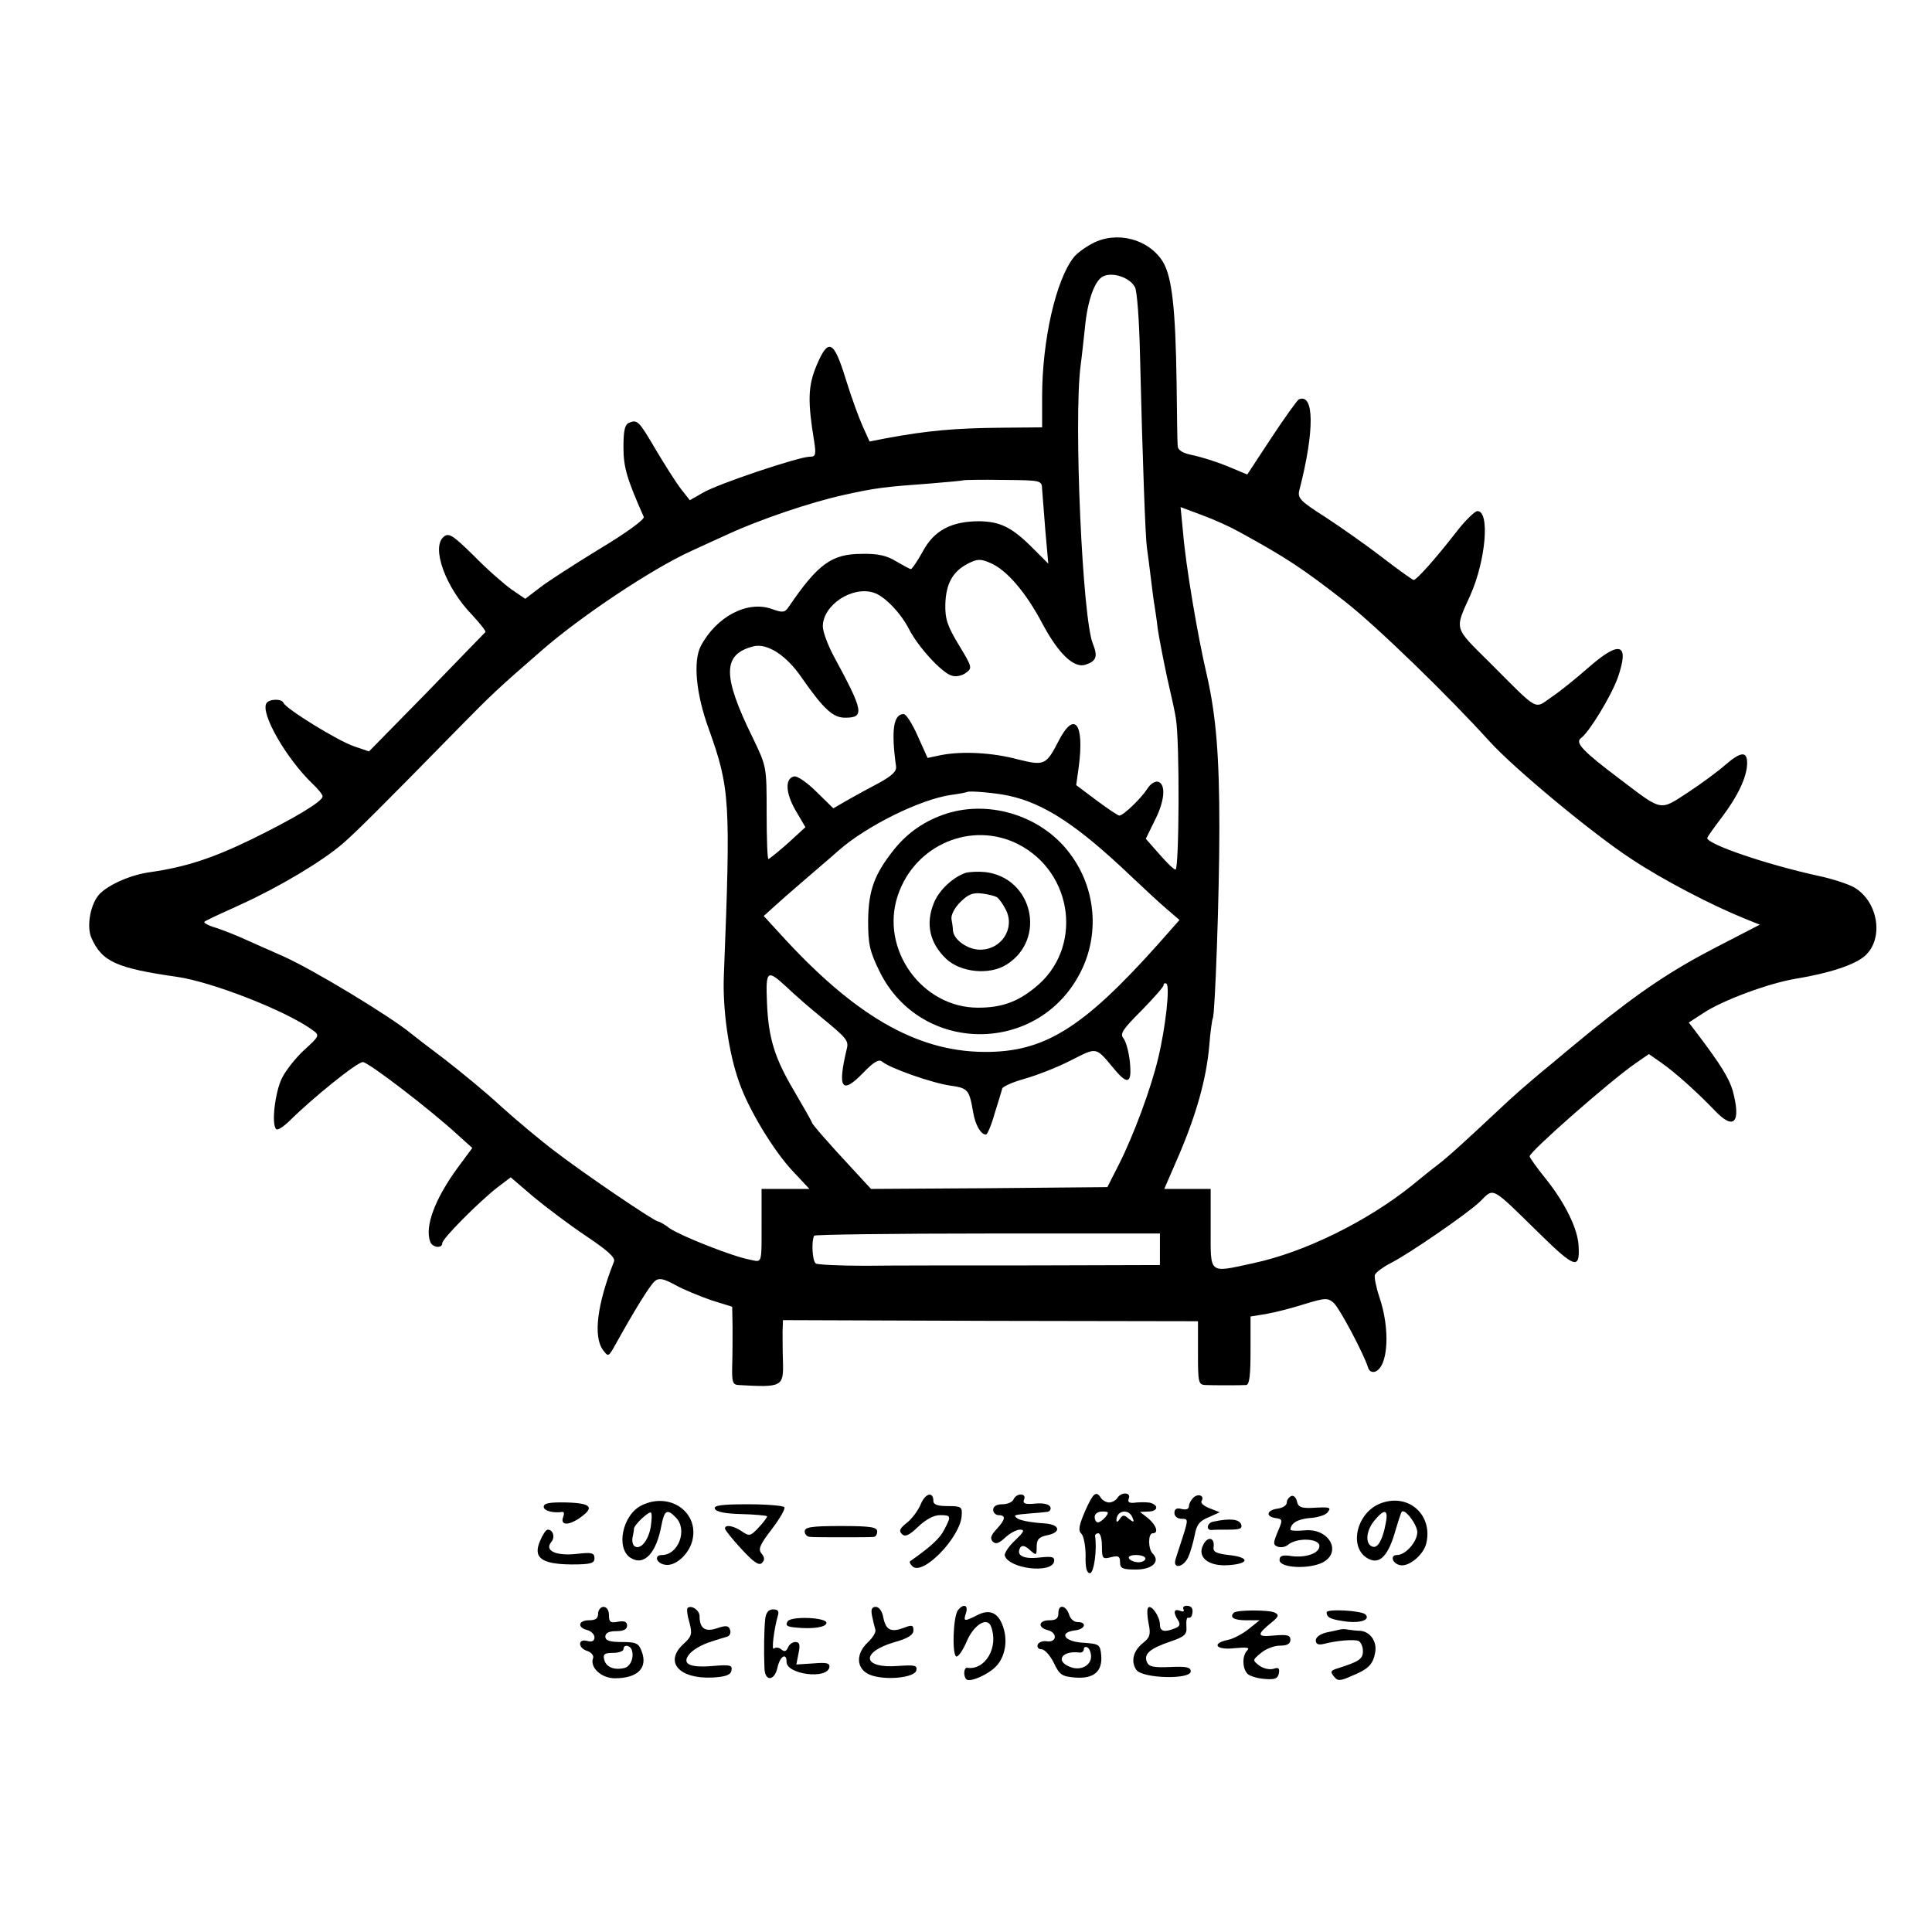 <?xml version="1.0" standalone="no"?>
<!DOCTYPE svg PUBLIC "-//W3C//DTD SVG 20010904//EN"
 "http://www.w3.org/TR/2001/REC-SVG-20010904/DTD/svg10.dtd">
<svg version="1.0" xmlns="http://www.w3.org/2000/svg"
 width="533pt" height="533pt" viewBox="0 0 533 533"
 preserveAspectRatio="xMidYMid meet">
<g transform="translate(0,533) scale(0.1,-0.1)"
fill="#000000" stroke="none">
<path d="M3013 4658 c-21 -11 -43 -28 -50 -37 -50 -62 -88 -230 -88 -386 l0
-84 -110 -1 c-129 -1 -207 -8 -320 -29 l-46 -9 -19 42 c-10 22 -32 82 -47 131
-33 107 -48 114 -81 35 -23 -56 -24 -97 -6 -207 6 -38 4 -43 -12 -43 -30 0
-257 -76 -296 -100 l-35 -20 -25 32 c-14 18 -44 66 -68 106 -47 80 -51 85 -74
76 -12 -5 -16 -20 -16 -68 0 -56 10 -88 56 -192 3 -7 -51 -46 -123 -89 -70
-43 -145 -91 -166 -108 l-38 -29 -38 26 c-21 15 -68 56 -104 93 -58 57 -69 64
-83 52 -35 -29 5 -140 79 -216 22 -24 39 -45 36 -47 -2 -2 -75 -77 -162 -167
l-159 -162 -41 14 c-43 14 -189 104 -195 120 -5 12 -39 11 -47 -1 -17 -28 55
-153 127 -222 15 -14 28 -30 28 -35 0 -14 -77 -60 -195 -118 -109 -53 -183
-77 -280 -91 -53 -7 -112 -33 -139 -59 -26 -26 -38 -89 -24 -122 29 -66 69
-84 237 -108 97 -14 304 -95 375 -148 18 -13 17 -16 -24 -53 -23 -21 -51 -56
-62 -78 -19 -38 -30 -128 -16 -141 4 -4 19 6 35 21 63 63 188 164 204 164 15
0 186 -131 262 -201 l40 -36 -40 -54 c-63 -86 -92 -163 -76 -205 6 -16 33 -19
33 -4 0 13 101 114 152 154 l37 28 63 -54 c35 -29 100 -78 145 -108 58 -39 81
-59 77 -70 -47 -119 -58 -208 -30 -245 14 -19 15 -18 33 14 52 94 97 167 110
177 11 9 23 7 56 -11 23 -13 68 -31 99 -42 l58 -18 1 -55 c0 -30 0 -79 -1
-107 -1 -45 1 -53 17 -54 121 -7 125 -5 123 65 -1 28 -1 65 -1 82 l1 32 573
-2 572 -1 0 -87 c0 -81 1 -88 20 -89 24 -1 95 -1 113 0 9 1 12 27 12 95 l0 94
43 7 c23 4 71 16 105 27 59 18 65 18 82 3 16 -15 81 -137 94 -177 3 -11 11
-15 20 -12 36 14 42 117 11 207 -9 27 -14 54 -12 60 3 7 22 21 43 32 50 25
211 136 246 169 41 40 28 47 167 -89 96 -94 110 -98 106 -32 -2 47 -38 119
-89 183 -25 31 -46 60 -46 64 0 13 221 207 290 255 l39 27 33 -23 c40 -28 99
-81 149 -133 53 -56 73 -33 49 56 -10 33 -32 70 -98 157 l-23 30 40 26 c52 35
182 83 256 95 91 15 162 38 190 63 53 47 37 150 -30 189 -16 9 -61 24 -100 32
-145 32 -305 87 -305 104 0 3 18 28 40 57 44 58 70 112 70 150 0 33 -17 32
-60 -5 -19 -17 -65 -51 -103 -76 -78 -51 -70 -53 -182 32 -109 82 -131 105
-113 118 23 17 83 116 101 166 33 95 7 105 -80 29 -32 -28 -77 -65 -101 -81
-51 -35 -33 -45 -174 96 -98 97 -95 88 -52 183 43 96 55 233 20 233 -7 0 -33
-25 -57 -56 -59 -76 -111 -134 -119 -134 -3 0 -42 28 -85 61 -44 34 -115 84
-158 112 -72 46 -78 53 -72 76 42 163 41 268 -2 249 -4 -2 -38 -49 -75 -105
l-67 -102 -58 24 c-32 13 -75 26 -96 30 -24 5 -37 13 -38 24 -1 9 -2 88 -3
176 -3 207 -13 292 -38 333 -39 63 -128 86 -195 50z m118 -120 c6 -10 12 -94
14 -186 7 -290 15 -506 19 -532 2 -14 7 -52 11 -85 4 -32 8 -66 10 -75 1 -8 6
-37 9 -65 4 -27 16 -88 26 -135 11 -47 22 -97 24 -112 11 -65 9 -418 -1 -417
-5 0 -25 20 -45 43 l-37 42 24 49 c28 54 32 100 11 108 -8 3 -21 -4 -30 -18
-18 -28 -67 -75 -78 -75 -4 0 -32 19 -63 42 l-56 42 7 50 c16 121 -12 157 -56
71 -34 -66 -39 -68 -112 -50 -70 19 -154 23 -211 12 l-38 -8 -27 60 c-15 34
-32 61 -39 61 -28 0 -35 -44 -21 -144 2 -14 -11 -26 -47 -46 -27 -14 -67 -36
-88 -48 l-38 -22 -46 45 c-25 25 -53 45 -62 43 -26 -5 -24 -46 4 -94 l27 -46
-48 -44 c-27 -24 -51 -43 -54 -44 -3 0 -5 57 -5 128 0 127 0 127 -38 206 -85
173 -84 231 2 253 38 9 91 -25 133 -87 60 -86 86 -110 119 -110 55 0 52 17
-31 170 -16 30 -30 67 -30 82 0 58 80 112 140 93 30 -9 75 -56 98 -101 25 -49
91 -121 118 -128 11 -4 29 0 39 8 18 13 17 16 -20 77 -32 53 -38 72 -37 113 2
56 20 89 62 111 26 13 34 14 62 2 45 -19 98 -81 143 -166 44 -83 87 -125 119
-115 31 10 35 23 21 58 -29 70 -53 617 -34 766 4 30 9 78 12 105 7 76 27 132
51 143 27 12 73 -4 87 -30z m-256 -558 c1 -14 5 -65 9 -115 l8 -90 -44 44
c-56 56 -88 72 -146 73 -77 0 -125 -25 -156 -83 -15 -27 -30 -49 -33 -49 -3 0
-21 10 -40 21 -26 16 -50 22 -95 21 -83 0 -121 -27 -202 -146 -11 -16 -16 -17
-47 -6 -67 24 -153 -21 -196 -103 -21 -42 -13 -131 22 -227 59 -165 61 -198
42 -680 -4 -93 13 -216 43 -298 26 -74 95 -188 148 -244 l45 -48 -66 0 -66 0
0 -82 c0 -131 3 -120 -33 -113 -48 9 -189 65 -220 86 -14 11 -29 19 -32 19
-10 0 -202 130 -284 193 -40 30 -108 87 -150 125 -42 39 -113 97 -157 131 -44
33 -84 64 -90 69 -58 48 -271 177 -354 214 -36 16 -84 37 -106 47 -22 10 -57
24 -78 31 -21 6 -36 14 -33 17 2 3 48 24 101 48 105 48 223 118 281 168 37 32
116 111 310 309 103 105 116 117 239 224 109 95 303 224 410 273 22 10 69 32
105 48 87 40 228 88 320 108 86 19 111 22 235 31 50 4 91 8 93 9 1 1 51 2 109
1 107 -1 107 -1 108 -26z m545 -118 c129 -71 172 -99 290 -191 86 -67 282
-257 400 -387 67 -74 285 -255 391 -324 86 -57 218 -126 314 -165 l40 -16
-120 -62 c-122 -63 -209 -121 -345 -231 -41 -34 -77 -63 -80 -66 -3 -3 -30
-25 -60 -50 -30 -25 -80 -68 -110 -97 -93 -87 -144 -134 -173 -156 -16 -12
-47 -37 -70 -56 -124 -100 -298 -186 -440 -216 -124 -27 -117 -32 -117 95 l0
110 -64 0 -64 0 39 90 c49 114 77 213 85 304 3 39 8 74 10 77 6 11 18 342 18
524 0 199 -9 309 -34 420 -26 110 -59 307 -66 394 l-7 72 59 -22 c33 -12 79
-33 104 -47z m-638 -727 c98 -21 190 -81 338 -222 36 -34 80 -75 99 -91 l35
-30 -61 -69 c-206 -230 -313 -297 -480 -295 -186 2 -357 101 -562 327 l-44 48
40 36 c22 20 64 56 93 81 29 25 62 53 74 64 76 67 225 141 310 153 23 3 42 7
44 8 5 4 76 -2 114 -10z m-518 -610 c72 -59 78 -66 72 -89 -26 -109 -14 -127
45 -66 30 31 44 39 53 31 21 -18 138 -59 188 -66 49 -7 52 -11 63 -75 6 -34
21 -60 35 -60 4 0 15 26 24 58 10 31 19 62 21 69 2 6 30 18 62 27 32 9 89 31
126 50 76 38 68 40 124 -27 35 -41 46 -35 40 24 -3 28 -11 57 -18 65 -10 12
-1 25 50 76 33 34 61 65 61 70 0 5 4 7 8 4 10 -6 -2 -119 -23 -206 -20 -84
-68 -213 -108 -292 l-32 -63 -326 -3 -326 -2 -49 53 c-69 74 -114 126 -114
130 0 2 -22 41 -49 87 -54 91 -71 146 -75 242 -4 91 0 95 53 46 25 -24 68 -61
95 -83z m936 -642 l0 -43 -345 -1 c-190 0 -401 0 -469 -1 -68 0 -129 3 -135 6
-10 6 -13 60 -5 77 2 3 217 6 479 6 l475 0 0 -44z"/>
<path d="M2613 3086 c-60 -19 -108 -52 -146 -99 -55 -69 -71 -113 -72 -197 0
-65 4 -84 32 -141 113 -228 436 -230 553 -3 54 104 44 231 -26 326 -75 104
-218 152 -341 114z m196 -85 c154 -79 179 -289 47 -395 -50 -41 -94 -56 -158
-56 -155 0 -271 162 -221 310 47 140 204 206 332 141z"/>
<path d="M2664 2922 c-35 -12 -74 -48 -88 -84 -23 -57 -11 -110 34 -153 40
-38 120 -46 167 -16 111 70 72 239 -58 255 -19 2 -43 1 -55 -2z m86 -67 c6 -4
17 -19 25 -35 26 -51 -12 -110 -71 -110 -34 0 -73 27 -75 53 0 6 -2 21 -4 31
-2 11 8 31 24 47 22 22 35 27 60 24 17 -2 36 -7 41 -10z"/>
<path d="M2540 1180 c-7 -17 -24 -40 -38 -51 -19 -15 -23 -22 -14 -31 9 -9 20
-4 45 20 21 20 43 32 60 32 31 0 32 -2 12 -40 -12 -24 -37 -47 -94 -87 -3 -2
0 -8 6 -14 28 -28 132 79 136 139 2 25 -1 27 -38 27 -28 0 -40 4 -40 14 0 27
-22 22 -35 -9z"/>
<path d="M2796 1193 c-3 -7 -17 -13 -31 -13 -16 0 -25 -6 -25 -15 0 -8 7 -15
15 -15 21 0 19 -12 -6 -39 -16 -17 -18 -26 -10 -34 8 -8 17 -5 34 11 13 12 31
22 41 22 14 0 11 -6 -14 -30 -17 -16 -30 -35 -28 -42 12 -36 129 -50 136 -16
2 13 -5 15 -41 11 -44 -5 -65 6 -52 28 5 7 14 4 26 -7 18 -16 19 -16 19 9 0
20 6 27 31 32 37 8 33 29 -7 32 -45 3 -73 9 -80 16 -8 7 -7 8 41 12 17 1 36 3
43 4 8 0 12 7 10 13 -3 8 -19 12 -41 10 -29 -3 -36 0 -32 11 4 8 0 14 -9 14
-8 0 -17 -6 -20 -14z"/>
<path d="M2993 1160 c-17 -40 -19 -53 -9 -62 6 -7 11 -34 11 -60 -1 -33 3 -48
12 -48 11 0 20 65 14 103 0 4 4 7 9 7 6 0 10 -16 10 -36 0 -34 2 -36 25 -30
20 5 25 3 25 -14 0 -17 7 -20 44 -20 45 0 68 22 46 44 -13 13 -13 56 0 56 17
0 11 21 -12 41 l-23 18 23 1 c24 0 30 15 9 23 -7 3 -25 3 -41 2 -20 -3 -26 0
-22 11 7 17 -20 19 -31 2 -4 -7 -15 -13 -23 -13 -8 0 -19 6 -23 13 -13 20 -21
14 -44 -38z m57 -15 c-7 -8 -16 -15 -21 -15 -5 0 -9 7 -9 15 0 9 9 15 21 15
18 0 19 -2 9 -15z m74 -1 c6 -14 4 -15 -10 -4 -13 12 -17 11 -25 -1 -5 -8 -9
-9 -9 -3 0 27 34 33 44 8z m36 -114 c0 -5 -9 -10 -19 -10 -11 0 -23 5 -26 10
-4 6 5 10 19 10 14 0 26 -4 26 -10z"/>
<path d="M3292 1198 c-7 -7 -12 -17 -12 -24 0 -7 -8 -10 -20 -7 -14 4 -20 0
-20 -11 0 -9 8 -16 20 -16 18 0 18 -2 4 -47 -9 -27 -18 -56 -21 -65 -8 -28 22
-22 35 6 6 13 14 41 18 61 5 28 13 39 38 49 l31 14 -28 11 c-16 6 -26 15 -22
20 9 15 -10 22 -23 9z"/>
<path d="M3563 1203 c-7 -3 -13 -11 -13 -18 0 -8 -11 -15 -25 -17 -31 -4 -34
-22 -6 -26 20 -3 20 -5 6 -38 -13 -31 -13 -36 0 -41 9 -3 21 -1 28 5 25 21 87
18 87 -3 0 -20 -36 -33 -77 -28 -25 4 -33 1 -33 -11 0 -22 82 -26 120 -6 53
29 16 95 -51 88 -21 -2 -39 -1 -39 2 1 18 20 29 53 32 21 1 43 8 49 15 12 15
8 16 -44 13 -29 -1 -37 3 -40 18 -2 10 -9 17 -15 15z"/>
<path d="M1500 1173 c0 -11 26 -18 52 -14 4 0 5 -5 2 -13 -9 -23 11 -26 42 -6
46 31 37 43 -33 45 -47 1 -63 -2 -63 -12z"/>
<path d="M1770 1177 c-53 -26 -72 -119 -30 -145 37 -23 71 13 85 91 8 41 16
45 39 21 34 -33 8 -104 -38 -104 -23 0 -15 -24 10 -27 27 -4 62 27 73 63 23
80 -60 140 -139 101z m25 -61 c-7 -37 -28 -62 -44 -52 -5 3 -8 14 -6 24 2 9 4
20 4 25 1 11 42 49 47 44 3 -3 2 -21 -1 -41z"/>
<path d="M3810 1183 c-66 -24 -90 -119 -39 -151 32 -20 56 1 76 66 9 31 18 59
20 61 8 11 43 -35 43 -56 0 -26 -32 -63 -56 -63 -20 0 -13 -24 9 -28 24 -5 65
29 72 61 18 78 -49 138 -125 110z m13 -55 c-8 -45 -22 -70 -36 -65 -21 6 -19
42 3 70 29 36 41 34 33 -5z"/>
<path d="M1972 1168 c3 -9 29 -14 73 -15 37 -1 69 -4 71 -6 2 -1 -8 -15 -22
-30 -23 -25 -27 -26 -47 -12 -23 16 -47 20 -47 8 1 -5 21 -30 46 -57 33 -36
48 -46 56 -38 8 8 8 15 -1 26 -10 12 -5 24 28 67 22 29 38 56 35 61 -3 4 -48
8 -100 8 -72 0 -95 -3 -92 -12z"/>
<path d="M3347 1132 c-17 -3 -21 -24 -4 -23 4 1 25 1 47 1 31 0 38 3 34 15 -6
14 -31 17 -77 7z"/>
<path d="M2220 1105 c0 -8 7 -15 15 -15 8 -1 49 -1 90 -1 41 0 80 0 85 1 6 0
10 7 10 15 0 12 -18 15 -100 15 -82 0 -100 -3 -100 -15z"/>
<path d="M1490 1079 c-20 -46 3 -64 85 -65 55 0 65 3 65 17 0 15 -7 17 -50 12
-56 -6 -89 9 -69 33 11 13 5 34 -10 34 -5 0 -14 -14 -21 -31z"/>
<path d="M3320 1069 c-19 -34 13 -61 69 -57 59 4 59 22 1 28 -35 4 -44 9 -42
22 4 26 -16 31 -28 7z"/>
<path d="M1650 878 c0 -13 -7 -18 -25 -18 -30 0 -33 -20 -5 -27 11 -3 20 -12
20 -20 0 -10 -7 -14 -20 -10 -27 7 -26 -20 1 -28 11 -4 18 -13 15 -20 -9 -25
23 -55 60 -55 64 0 92 29 74 75 -8 22 -16 25 -55 25 -33 0 -45 4 -45 15 0 10
10 15 30 15 20 0 30 5 30 15 0 11 -7 14 -25 11 -21 -4 -25 -1 -25 18 0 13 -6
23 -15 23 -8 0 -15 -9 -15 -19z m93 -100 c7 -21 -4 -47 -22 -50 -27 -6 -49 3
-54 23 -4 15 0 19 24 19 16 0 29 5 29 10 0 14 18 12 23 -2z"/>
<path d="M1897 894 c-3 -3 -1 -21 5 -40 8 -32 7 -38 -17 -60 -53 -49 -12 -96
80 -92 37 2 51 7 53 20 3 14 -4 16 -50 12 -67 -6 -90 6 -64 35 10 11 35 25 55
31 20 7 42 13 48 15 7 3 10 11 7 19 -4 12 -12 12 -36 4 -32 -11 -48 -1 -48 33
0 17 -23 32 -33 23z"/>
<path d="M2406 871 c3 -14 7 -31 9 -37 2 -7 -7 -22 -21 -35 -34 -32 -32 -73 5
-89 41 -17 125 -9 129 12 3 14 -5 15 -50 12 -99 -8 -106 38 -9 66 36 10 51 20
51 32 0 15 -4 16 -27 7 -35 -13 -49 -6 -56 28 -3 18 -12 30 -21 30 -11 0 -14
-7 -10 -26z"/>
<path d="M2643 888 c-14 -17 -17 -128 -4 -128 6 0 19 20 29 44 20 45 56 66 66
39 22 -57 -16 -122 -66 -114 -9 1 -11 -23 -2 -32 10 -9 60 13 82 36 25 26 33
71 19 110 -13 38 -37 49 -71 31 -36 -18 -39 -18 -31 6 7 22 -7 27 -22 8z"/>
<path d="M2920 881 c0 -16 -6 -21 -25 -21 -30 0 -33 -20 -5 -27 28 -7 26 -35
-2 -31 -11 2 -23 -3 -25 -9 -3 -7 2 -13 10 -13 9 0 24 -17 34 -37 16 -34 23
-38 59 -41 52 -4 76 17 72 62 -3 29 -5 31 -50 34 -52 3 -68 28 -23 34 29 3 35
23 8 23 -10 0 -20 9 -23 19 -8 27 -30 32 -30 7z m90 -121 c0 -25 -29 -40 -57
-29 -43 16 -24 46 25 40 6 -1 12 3 12 9 0 6 5 8 10 5 6 -3 10 -15 10 -25z"/>
<path d="M3167 894 c-3 -5 -2 -25 2 -44 6 -29 3 -38 -15 -52 -28 -22 -35 -52
-19 -75 18 -24 150 -27 150 -4 0 12 -13 14 -58 12 -45 -2 -58 1 -63 14 -9 22
8 37 64 56 41 14 47 20 45 42 -1 15 1 26 5 24 4 -1 8 1 10 6 5 17 1 27 -14 27
-8 0 -12 -4 -9 -10 3 -6 -1 -7 -9 -4 -18 7 -20 -4 -6 -26 7 -11 5 -17 -8 -22
-29 -12 -42 -9 -42 10 0 23 -25 58 -33 46z"/>
<path d="M2111 863 c-3 -29 -4 -88 -2 -135 1 -38 28 -36 36 2 7 31 25 42 25
15 0 -34 111 -49 118 -15 2 12 -7 14 -44 11 l-47 -3 6 31 c5 24 3 31 -9 31 -8
0 -17 -7 -20 -15 -5 -11 -10 -13 -19 -5 -6 5 -15 6 -20 2 -7 -7 0 52 11 91 4
12 0 17 -13 17 -13 0 -20 -9 -22 -27z"/>
<path d="M3404 881 c-13 -13 0 -21 34 -21 l37 0 -30 -24 c-16 -13 -42 -27 -57
-30 -48 -10 -33 -29 18 -23 33 3 43 2 35 -6 -15 -15 -14 -52 2 -66 8 -6 29
-12 48 -13 26 -2 34 1 37 15 3 15 -1 18 -15 13 -11 -3 -28 1 -39 9 -19 15 -19
15 5 35 13 11 36 20 52 20 20 0 29 5 29 16 0 13 -9 15 -45 12 -48 -5 -49 2 -7
36 20 16 21 21 9 27 -14 8 -104 8 -113 0z"/>
<path d="M3660 882 c0 -15 11 -20 58 -26 37 -4 63 6 49 20 -11 11 -107 16
-107 6z"/>
<path d="M2173 857 c-7 -11 -2 -15 22 -17 48 -5 85 1 85 13 0 15 -98 19 -107
4z"/>
<path d="M3695 834 c-5 -1 -22 -5 -37 -8 -16 -4 -28 -13 -28 -21 0 -11 7 -14
23 -10 35 9 81 13 95 8 6 -3 12 -15 12 -28 0 -22 -10 -29 -74 -49 -15 -5 -16
-9 -6 -21 10 -13 17 -13 48 1 47 19 60 32 66 66 5 30 -14 57 -42 59 -9 0 -24
2 -32 3 -8 2 -19 2 -25 0z"/>
</g>
</svg>
